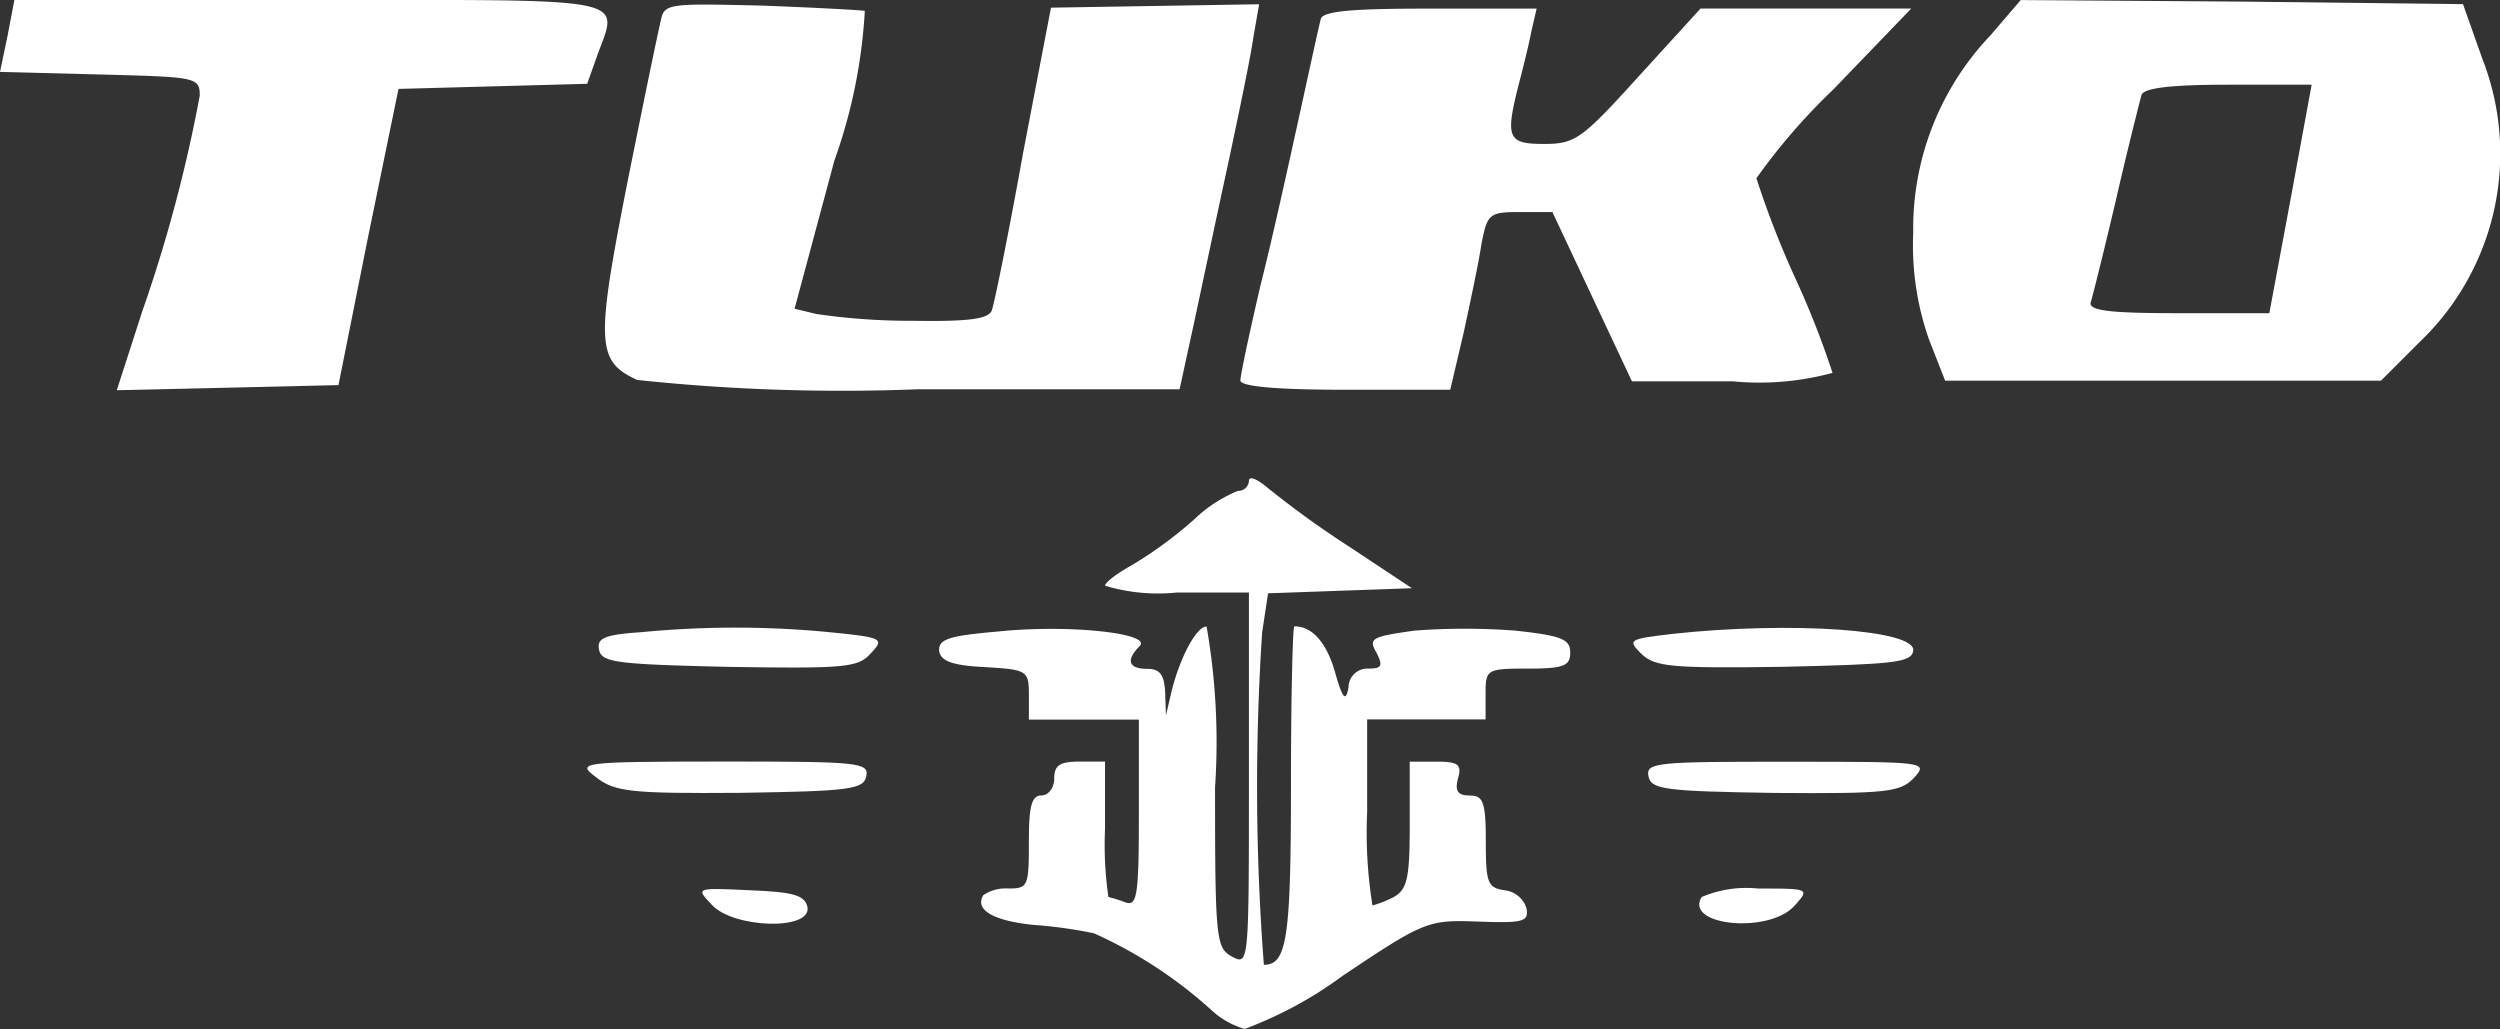 <svg id="tuko" xmlns="http://www.w3.org/2000/svg" width="46.961" height="19.33" viewBox="0 0 46.961 19.33">
  <rect x="0" y="0" width="46.961" height="19.33" fill="#333333" stroke="none"/>
  <path id="Path_4320" data-name="Path 4320" d="M.543-123.339l-.143.683,1.876.048c1.812.048,1.876.048,1.876.4a27.548,27.548,0,0,1-1.081,4.053l-.477,1.478,2.082-.048,2.082-.048.556-2.782.572-2.782,1.78-.048,1.764-.048.175-.493c.413-1.16.811-1.081-5.373-1.081H.67Z" transform="translate(-0.4 124.007)" fill="#fff"/>
  <path id="Path_4321" data-name="Path 4321" d="M72.944-123.2c-.048.191-.334,1.574-.636,3.084-.588,2.988-.572,3.322.191,3.672a36.337,36.337,0,0,0,5.277.175h4.912l.27-1.24c.143-.668.429-2.019.636-2.972.207-.97.429-2.035.477-2.384l.111-.636-1.955.032-1.955.032-.525,2.734c-.27,1.51-.54,2.829-.588,2.957-.064.159-.445.207-1.478.191a12.267,12.267,0,0,1-1.812-.127l-.413-.1.747-2.782a9.961,9.961,0,0,0,.572-2.813c-.1-.016-.986-.064-1.971-.1C73.1-123.516,73.007-123.516,72.944-123.2Z" transform="translate(-60.53 123.581)" fill="#fff"/>
  <path id="Path_4322" data-name="Path 4322" d="M227.946-123.332a5.258,5.258,0,0,0-1.446,3.7,5.344,5.344,0,0,0,.3,2.019l.3.763h8.186l.731-.731a4.89,4.89,0,0,0,1.176-5.309l-.366-1.033-4.165-.048L228.519-124Zm5.643,3.068-.4,2.146h-1.717c-1.288,0-1.685-.048-1.637-.207.032-.1.254-.985.477-1.939.223-.97.445-1.844.477-1.955.048-.127.525-.191,1.637-.191h1.558Z" transform="translate(-190.561 124.001)" fill="#fff"/>
  <path id="Path_4323" data-name="Path 4323" d="M148.51-122.809c-.032.111-.207.922-.4,1.8s-.509,2.321-.731,3.195c-.207.89-.381,1.7-.381,1.8,0,.111.636.175,1.971.175h1.971l.254-1.081c.127-.588.286-1.335.334-1.669.111-.556.143-.588.731-.588h.6l.747,1.59.747,1.59h1.892a5.24,5.24,0,0,0,1.876-.159,16.773,16.773,0,0,0-.715-1.812,17.371,17.371,0,0,1-.715-1.844,11.615,11.615,0,0,1,1.446-1.669L159.6-123h-3.958l-1.16,1.272c-1.065,1.176-1.192,1.272-1.78,1.272-.684,0-.731-.111-.477-1.113.079-.3.191-.747.238-1l.1-.429h-1.987C149.114-123,148.558-122.952,148.51-122.809Z" transform="translate(-123.698 123.16)" fill="#fff"/>
  <path id="Path_4324" data-name="Path 4324" d="M117.213-67.434a.2.2,0,0,1-.207.191,2.6,2.6,0,0,0-.827.54,7.726,7.726,0,0,1-1.144.842c-.286.159-.525.334-.525.4a3.474,3.474,0,0,0,1.351.127h1.351v3.5c0,3.465,0,3.513-.318,3.338-.3-.159-.318-.334-.318-3.179a12.631,12.631,0,0,0-.159-3.02c-.191,0-.493.572-.652,1.192l-.111.477-.016-.445c-.016-.318-.1-.429-.334-.429-.35,0-.413-.159-.143-.429.238-.238-1.335-.413-2.686-.27-.906.079-1.1.143-1.081.366.032.191.254.27.858.3.795.048.827.064.827.525v.461h2.066v1.764c0,1.542-.032,1.748-.254,1.669a2.485,2.485,0,0,0-.318-.1,6.755,6.755,0,0,1-.064-1.272v-1.272h-.477c-.366,0-.477.064-.477.318,0,.175-.111.318-.238.318-.191,0-.238.207-.238.874,0,.827-.016.874-.381.874a.744.744,0,0,0-.477.127c-.159.27.175.477.938.556a8.551,8.551,0,0,1,1.144.159,8.4,8.4,0,0,1,2.209,1.446,1.554,1.554,0,0,0,.62.35,7.521,7.521,0,0,0,1.844-1c1.542-1.033,1.605-1.049,2.543-1.017.858.032.954,0,.906-.254a.487.487,0,0,0-.413-.334c-.318-.048-.35-.143-.35-.922,0-.731-.048-.858-.3-.858-.223,0-.286-.079-.223-.318.079-.27,0-.318-.413-.318h-.493v1.192c0,1-.048,1.208-.3,1.351a2.151,2.151,0,0,1-.4.159,8.593,8.593,0,0,1-.1-1.748v-1.748h2.225v-.477c0-.461.016-.477.795-.477.668,0,.795-.048.795-.3s-.159-.318-1.033-.413a12.511,12.511,0,0,0-1.892,0c-.795.111-.874.143-.715.413.127.254.1.3-.159.3a.355.355,0,0,0-.366.35c-.048.286-.111.223-.254-.286-.159-.556-.429-.858-.763-.858-.032,0-.064,1.351-.064,2.988,0,2.893-.079,3.37-.509,3.37a43.948,43.948,0,0,1-.032-6.247l.111-.731,1.351-.048,1.351-.048-1.176-.779a18.02,18.02,0,0,1-1.526-1.1C117.372-67.466,117.213-67.53,117.213-67.434Z" transform="translate(-93.752 76.464)" fill="#fff"/>
  <path id="Path_4325" data-name="Path 4325" d="M71.951-49.753c-.7.048-.842.111-.795.334.048.238.35.27,2.448.318,2.162.032,2.416.016,2.655-.254.27-.286.238-.3-.938-.413A18.369,18.369,0,0,0,71.951-49.753Z" transform="translate(-59.902 61.628)" fill="#fff"/>
  <path id="Path_4326" data-name="Path 4326" d="M194.166-49.693c-.842.1-.858.111-.588.381.254.238.556.27,2.686.238,2.05-.048,2.384-.079,2.416-.3C198.744-49.772,196.375-49.931,194.166-49.693Z" transform="translate(-162.741 61.599)" fill="#fff"/>
  <path id="Path_4327" data-name="Path 4327" d="M69.98-33.7c.35.27.668.3,2.7.286,2.066-.032,2.321-.064,2.368-.318s-.159-.27-2.7-.27C69.63-34,69.6-33.984,69.98-33.7Z" transform="translate(-58.774 48.307)" fill="#fff"/>
  <path id="Path_4328" data-name="Path 4328" d="M195.17-33.73c.048.254.3.286,2.384.318,2.114.016,2.353-.016,2.607-.286.27-.3.223-.3-2.384-.3C195.329-34,195.123-33.984,195.17-33.73Z" transform="translate(-164.206 48.307)" fill="#fff"/>
  <path id="Path_4329" data-name="Path 4329" d="M83.572-18.651c.4.445,1.876.493,1.8.048-.048-.223-.254-.286-1.081-.318C83.27-18.969,83.27-18.969,83.572-18.651Z" transform="translate(-70.204 35.644)" fill="#fff"/>
  <path id="Path_4330" data-name="Path 4330" d="M201.26-18.841c-.334.54,1.272.7,1.748.159.286-.318.27-.318-.683-.318A2.146,2.146,0,0,0,201.26-18.841Z" transform="translate(-169.295 35.691)" fill="#fff"/>
</svg>
